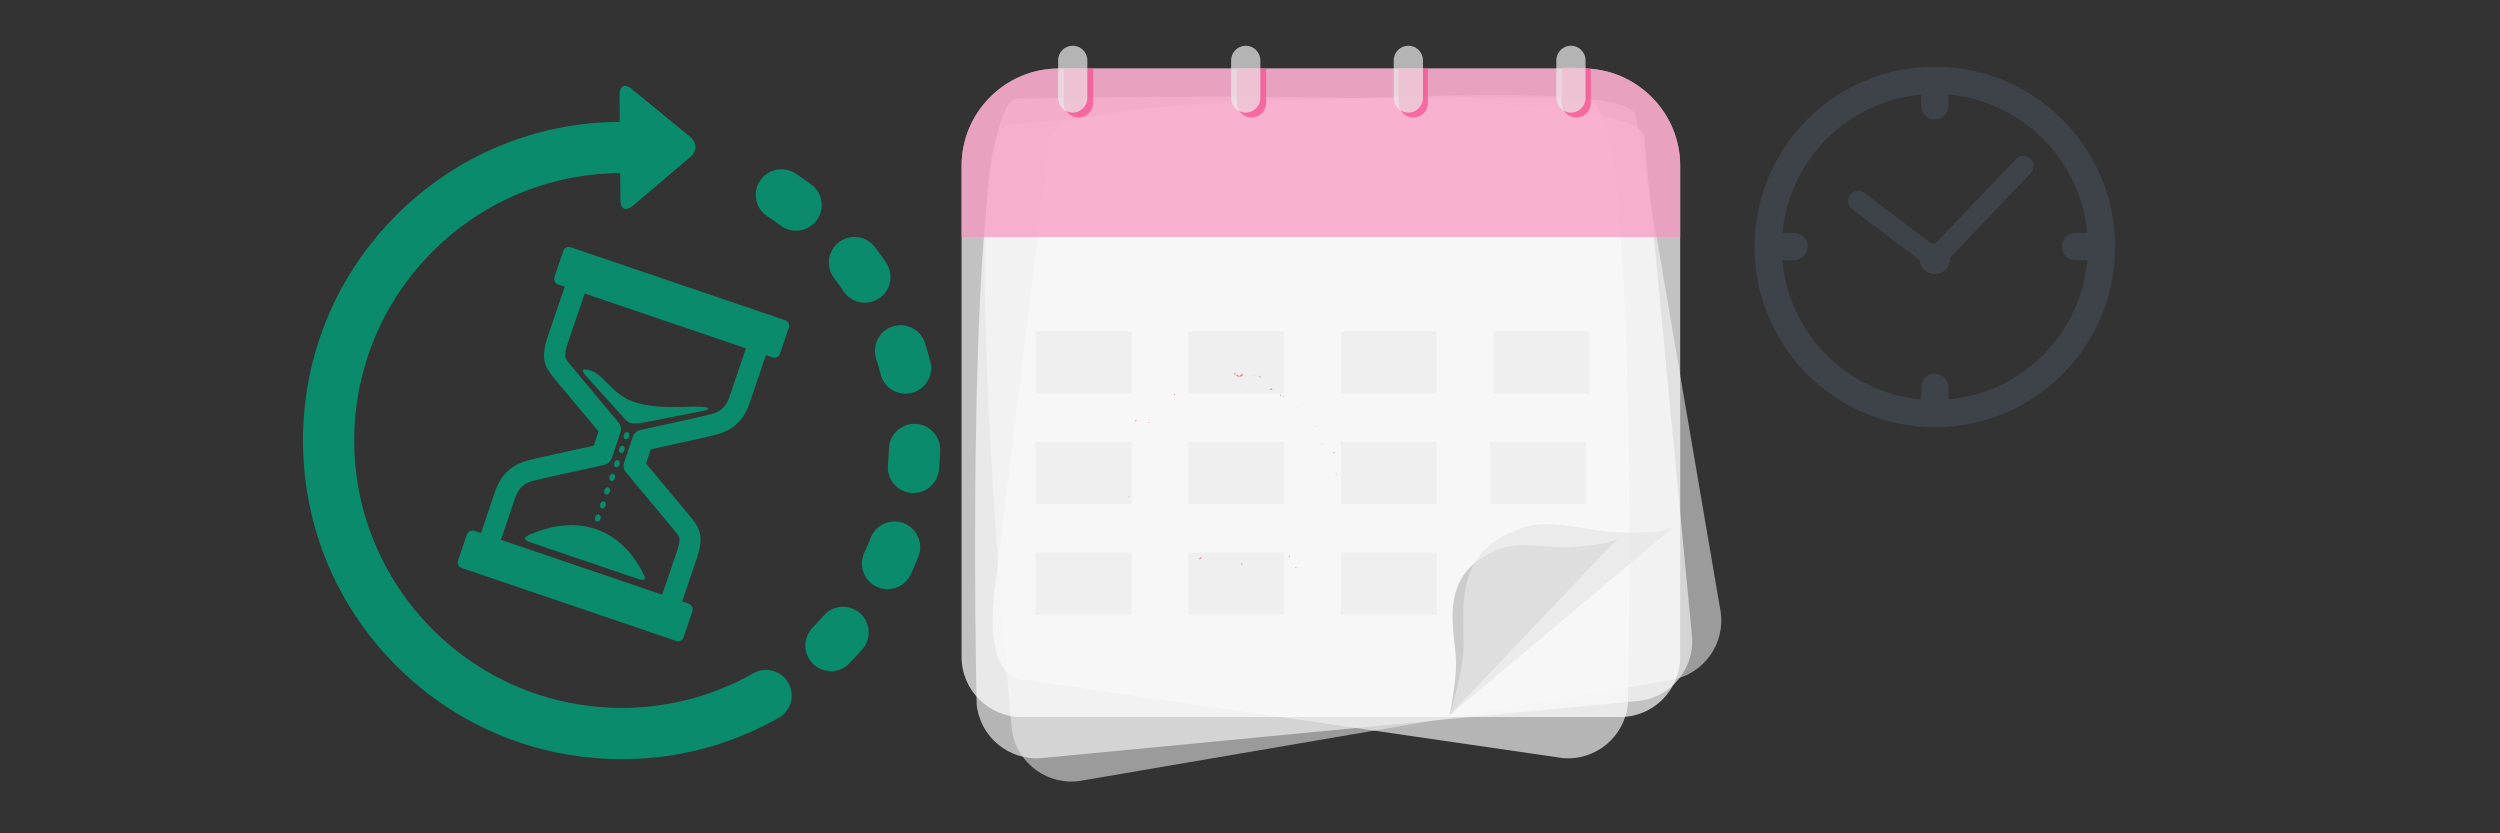 <svg version="1.1" id="Layer_1" xmlns="http://www.w3.org/2000/svg" xmlns:xlink="http://www.w3.org/1999/xlink" viewBox="0 0 300 100" enable-background="new 0 0 300 100" xml:space="preserve">
<rect x="0" y="0" width="300" height="100" fill="#333333" stroke="none"/>
<g opacity="0.8">
	<path fill="#00A27A" d="M86,52.143c0.885-0.257,2.958-0.856,3.922-3.69l1.985-5.838l0.798,0.272
		c0.366,0.124,0.767-0.074,0.891-0.439l1.065-3.132c0.124-0.366-0.074-0.766-0.439-0.89l-25.735-8.75
		c-0.365-0.125-0.767,0.073-0.891,0.438l-1.065,3.132c-0.124,0.365,0.074,0.766,0.439,0.891l0.798,0.271l-2.021,5.944
		c-0.955,2.806-0.323,3.754,0.874,5.188l5.208,6.236l-0.58,1.707c-1.993,0.433-7.2,1.567-7.901,1.771
		c-0.885,0.256-2.958,0.855-3.922,3.689l-1.708,5.026l-0.799-0.271c-0.365-0.124-0.766,0.073-0.891,0.439l-1.064,3.131
		c-0.125,0.366,0.073,0.767,0.438,0.891l25.735,8.75c0.366,0.125,0.766-0.072,0.891-0.438l1.064-3.133
		c0.125-0.365-0.073-0.766-0.438-0.89l-0.798-0.272l1.745-5.133c0.955-2.805,0.324-3.753-0.874-5.187l-5.208-6.236l0.58-1.707
		C80.091,53.479,85.298,52.346,86,52.143z M75.124,56.693l5.663,6.781c0.435,0.521,0.665,0.804,0.727,1.065
		c0.076,0.312-0.025,0.863-0.306,1.688l-1.746,5.133l-19.353-6.58l1.708-5.026c0.54-1.587,1.518-1.869,2.232-2.077
		c0.558-0.16,5.348-1.211,8.432-1.877c0.433-0.095,0.787-0.409,0.929-0.828l1.039-3.057c0.142-0.417,0.056-0.877-0.226-1.216
		l-5.646-6.76l-0.017-0.021c-0.435-0.52-0.666-0.804-0.728-1.064c-0.074-0.312,0.025-0.865,0.306-1.69l2.021-5.944l19.354,6.58
		l-1.985,5.839c-0.539,1.585-1.518,1.869-2.231,2.076c-0.558,0.161-5.348,1.211-8.432,1.878c-0.434,0.094-0.786,0.408-0.929,0.828
		l-1.039,3.056C74.756,55.896,74.842,56.355,75.124,56.693z"/>
	<path fill="#00A27A" d="M76.618,50.793c1.154-0.144,8.161-1.582,8.161-1.582s0.558-0.229-0.136-0.346
		c-1.646-0.278-4.713,0.387-8.074-0.478c-3.361-0.865-4.051-3.836-6.234-4.039c-0.476-0.044-0.544,0.144-0.128,0.626
		c0.415,0.482,4.201,4.667,4.722,5.242C75.448,50.793,75.825,50.891,76.618,50.793z"/>
	<path fill="#00A27A" d="M63.669,64.116c-0.721,0.319-1.109,0.596,0.154,1.024c1.029,0.351,11.334,3.854,12.645,4.3
		c1.309,0.445,0.953-0.171,0.537-0.965c-0.801-1.532-2.489-3.954-5.5-4.978C68.354,62.427,65.275,63.406,63.669,64.116z"/>
	
		<ellipse transform="matrix(0.322 -0.947 0.947 0.322 1.462 106.616)" fill="#00A27A" cx="75.154" cy="52.288" rx="0.432" ry="0.338"/>
	
		<ellipse transform="matrix(0.322 -0.947 0.947 0.322 -0.482 107.203)" fill="#00A27A" cx="74.592" cy="53.938" rx="0.432" ry="0.337"/>
	
		<ellipse transform="matrix(-0.322 0.947 -0.947 -0.322 150.515 3.43)" fill="#00A27A" cx="74.03" cy="55.59" rx="0.432" ry="0.338"/>
	
		<ellipse transform="matrix(-0.322 0.947 -0.947 -0.322 151.336 6.145)" fill="#00A27A" cx="73.469" cy="57.242" rx="0.432" ry="0.338"/>
	
		<ellipse transform="matrix(-0.323 0.947 -0.947 -0.323 152.176 8.889)" fill="#00A27A" cx="72.907" cy="58.894" rx="0.431" ry="0.338"/>
	
		<ellipse transform="matrix(-0.322 0.947 -0.947 -0.322 152.977 11.576)" fill="#00A27A" cx="72.345" cy="60.544" rx="0.432" ry="0.338"/>
	
		<ellipse transform="matrix(-0.322 0.947 -0.947 -0.322 153.756 14.217)" fill="#00A27A" cx="71.784" cy="62.196" rx="0.432" ry="0.337"/>
	<path fill="#00A27A" d="M90.413,80.788c-0.565,0.319-1.147,0.626-1.73,0.91c-0.094,0.047-0.185,0.097-0.273,0.151
		c-0.094,0.033-0.187,0.07-0.279,0.112c-2.53,1.18-5.168,2.011-7.886,2.492c-0.035,0.006-0.07,0.008-0.104,0.013
		c-0.641,0.114-1.292,0.208-1.938,0.281c-0.007,0.002-0.014,0.004-0.021,0.005c-1.185,0.131-2.382,0.197-3.592,0.197
		c-13.953,0-25.853-8.953-30.261-21.415c-0.067-0.19-0.134-0.38-0.197-0.571c-1.057-3.178-1.63-6.573-1.63-10.103
		c0-3.536,0.576-6.94,1.638-10.124c0.023-0.07,0.045-0.139,0.069-0.208c0.063-0.186,0.129-0.37,0.196-0.555
		c0.031-0.086,0.063-0.173,0.095-0.259c3.663-9.86,12.043-17.447,22.385-20.006c0.006-0.001,0.013-0.002,0.02-0.003
		c0.153-0.038,0.307-0.075,0.461-0.11c0.018-0.004,0.034-0.01,0.051-0.014c2.255-0.518,4.602-0.795,7.009-0.808l0.027,3.299
		c0.009,1.024,0.656,1.32,1.437,0.658l6.969-5.908c0.781-0.662,0.772-1.735-0.02-2.384l-7.067-5.79
		c-0.792-0.649-1.434-0.342-1.425,0.683l0.028,3.292c-10.133,0.057-19.65,4.026-26.821,11.197c-0.707,0.707-1.381,1.437-2.024,2.187
		c-0.003,0.005-0.008,0.008-0.012,0.013c-0.024,0.027-0.046,0.056-0.07,0.084c-5.645,6.624-8.826,14.879-9.076,23.637
		c-0.006,0.068-0.014,0.136-0.016,0.205c-0.006,0.291-0.01,0.589-0.01,0.883c0,0.481,0.01,0.97,0.028,1.45
		c0.002,0.057,0.009,0.111,0.015,0.167c0.323,7.979,3.083,15.523,7.923,21.772c0.016,0.021,0.029,0.045,0.046,0.065
		c0.473,0.61,0.973,1.216,1.484,1.797c0.033,0.037,0.069,0.07,0.104,0.105c0.517,0.584,1.051,1.156,1.608,1.712
		c5.677,5.678,12.826,9.349,20.585,10.659c0.023,0.005,0.047,0.01,0.071,0.014c0.017,0.002,0.035,0.004,0.052,0.007
		c2.072,0.343,4.188,0.521,6.329,0.521c5.638,0,11.067-1.2,16.14-3.564c0.11-0.051,0.213-0.108,0.313-0.171
		c0.113-0.039,0.225-0.085,0.335-0.139c0.696-0.341,1.391-0.705,2.066-1.086c1.477-0.838,1.997-2.714,1.16-4.192
		C93.767,80.471,91.891,79.951,90.413,80.788z"/>
	<path fill="#00A27A" d="M101.235,34.965c0.593,0.883,1.565,1.36,2.555,1.36c0.59,0,1.186-0.169,1.712-0.523
		c1.41-0.947,1.785-2.857,0.837-4.267c-0.432-0.643-0.889-1.281-1.36-1.896c-1.032-1.349-2.961-1.606-4.311-0.574
		c-1.349,1.032-1.606,2.962-0.574,4.311C100.489,33.892,100.874,34.426,101.235,34.965z"/>
	<path fill="#00A27A" d="M105.14,43.04c0.198,0.617,0.38,1.25,0.541,1.882c0.354,1.392,1.605,2.316,2.978,2.316
		c0.251,0,0.507-0.032,0.762-0.097c1.645-0.419,2.639-2.093,2.22-3.738c-0.191-0.751-0.408-1.504-0.643-2.239
		c-0.518-1.618-2.249-2.509-3.867-1.991C105.513,39.692,104.622,41.422,105.14,43.04z"/>
	<path fill="#00A27A" d="M103.181,73.561c-1.285-1.112-3.227-0.971-4.337,0.313c-0.425,0.492-0.871,0.977-1.325,1.44
		c-1.187,1.216-1.164,3.162,0.051,4.349c0.598,0.585,1.374,0.876,2.149,0.876c0.799,0,1.597-0.311,2.2-0.926
		c0.54-0.554,1.07-1.131,1.577-1.716C104.606,76.612,104.465,74.671,103.181,73.561z"/>
	<path fill="#00A27A" d="M109.836,50.865c-1.7-0.051-3.115,1.285-3.165,2.981c-0.019,0.651-0.059,1.309-0.118,1.955
		c-0.156,1.691,1.089,3.188,2.78,3.343c0.096,0.009,0.19,0.013,0.285,0.013c1.571,0,2.912-1.198,3.058-2.794
		c0.071-0.771,0.119-1.556,0.142-2.332C112.869,52.333,111.534,50.916,109.836,50.865z"/>
	<path fill="#00A27A" d="M108.469,62.788c-1.583-0.619-3.366,0.16-3.985,1.743c-0.236,0.604-0.496,1.211-0.769,1.801
		c-0.714,1.541-0.043,3.368,1.498,4.083c0.418,0.193,0.858,0.285,1.291,0.285c1.161,0,2.271-0.66,2.792-1.782
		c0.326-0.703,0.633-1.425,0.916-2.145C110.83,65.191,110.05,63.407,108.469,62.788z"/>
	<path fill="#00A27A" d="M97.998,26.44c1.011-1.365,0.723-3.291-0.642-4.301c-0.621-0.46-1.266-0.908-1.915-1.33
		c-1.423-0.926-3.328-0.522-4.254,0.901c-0.925,1.424-0.522,3.328,0.901,4.254c0.546,0.354,1.086,0.73,1.609,1.117
		c0.55,0.407,1.191,0.604,1.828,0.604C96.465,27.685,97.395,27.254,97.998,26.44z"/>
</g>
<path opacity="0.7" fill="#C8C8C8" d="M200.576,81.575l-70.819,12.107c-3.899,0.667-7.635-1.978-8.302-5.878
	c0,0-6.935-71.708-0.612-72.79c0,0,74.386-7.393,75.468-1.07l10.143,59.328C207.121,77.173,204.476,80.908,200.576,81.575z"/>
<path opacity="0.7" fill="#EDEDED" d="M196.562,84.118l-71.52,6.848c-3.938,0.377-7.468-2.536-7.845-6.474
	c0,0-1.625-72.025,4.761-72.637c0,0,74.729-1.883,75.341,4.503l5.736,59.915C203.413,80.211,200.5,83.741,196.562,84.118z"/>
<path opacity="0.7" fill="#EDEDED" d="M122.814,81.55l64.683,9.416c3.938,0.377,7.468-2.536,7.845-6.474
	c0,0,1.624-72.025-4.761-72.637c0,0-63.973-1.634-64.584,4.751l-6.718,54.689C118.902,75.233,118.877,81.173,122.814,81.55z"/>
<path opacity="0.7" fill="#FFFFFF" d="M194.431,86.043h-71.847c-3.956,0-7.193-3.235-7.193-7.191V19.883
	c0-6.415,5.249-11.663,11.663-11.663h62.905c6.415,0,11.663,5.249,11.663,11.663v58.969
	C201.622,82.808,198.386,86.043,194.431,86.043z"/>
<path opacity="0.7" fill="#F995BE" d="M201.622,28.447h-86.231v-8.564c0-6.415,5.249-11.663,11.663-11.663h62.905
	c6.415,0,11.663,5.249,11.663,11.663V28.447z"/>
<path opacity="0.7" fill="#F64B8D" d="M129.423,14.105L129.423,14.105c-0.965,0-1.754-0.79-1.754-1.754V8.22h3.508v4.131
	C131.177,13.316,130.388,14.105,129.423,14.105z"/>
<path opacity="0.7" fill="#F64B8D" d="M150.181,14.105L150.181,14.105c-0.964,0-1.753-0.79-1.753-1.754V8.22h3.508v4.131
	C151.936,13.316,151.146,14.105,150.181,14.105z"/>
<path opacity="0.7" fill="#F64B8D" d="M169.596,14.105L169.596,14.105c-0.964,0-1.754-0.79-1.754-1.754V8.22h3.509v4.131
	C171.351,13.316,170.561,14.105,169.596,14.105z"/>
<path opacity="0.7" fill="#F64B8D" d="M189.147,14.105L189.147,14.105c-0.965,0-1.754-0.79-1.754-1.754c0,0,0-3.829,0-4.131
	c0-0.277,3.508,0.038,3.508,0.038v4.093C190.901,13.316,190.112,14.105,189.147,14.105z"/>
<path opacity="0.7" fill="#EBEBEB" d="M149.489,13.515L149.489,13.515c-0.965,0-1.755-0.79-1.755-1.754V7.239
	c0-0.965,0.79-1.754,1.755-1.754l0,0c0.965,0,1.754,0.789,1.754,1.754v4.522C151.243,12.726,150.454,13.515,149.489,13.515z"/>
<path opacity="0.7" fill="#EBEBEB" d="M169.001,13.515L169.001,13.515c-0.964,0-1.754-0.79-1.754-1.754V7.239
	c0-0.965,0.79-1.754,1.754-1.754l0,0c0.965,0,1.754,0.789,1.754,1.754v4.522C170.755,12.726,169.966,13.515,169.001,13.515z"/>
<path opacity="0.7" fill="#EBEBEB" d="M188.514,13.515L188.514,13.515c-0.965,0-1.755-0.79-1.755-1.754V7.239
	c0-0.965,0.79-1.754,1.755-1.754l0,0c0.964,0,1.754,0.789,1.754,1.754v4.522C190.268,12.726,189.478,13.515,188.514,13.515z"/>
<path opacity="0.7" fill="#BABABA" d="M194.348,64.377L173.95,85.824c0,0,0.772-3.776,0.778-6.148
	c0.003-1.508-0.305-2.821-0.408-4.986c-0.291-6.072,3.226-7.618,4.885-8.518c2.547-1.379,6.722-0.358,9.238-0.521
	C189.507,65.581,193.554,65.403,194.348,64.377z"/>
<path opacity="0.7" fill="#E7E6E6" d="M201.105,63.027L173.95,85.824c0,0,1.351-4.335,1.616-7.113
	c0.169-1.765-0.062-3.34,0.047-5.888c0.309-7.145,4.755-8.556,6.873-9.42c3.247-1.324,8.216,0.347,11.296,0.442
	C195.083,63.886,200.027,64.14,201.105,63.027z"/>
<rect x="124.29" y="39.765" opacity="0.7" fill="#EBEBEB" width="11.503" height="7.458"/>
<rect x="124.29" y="53.038" opacity="0.7" fill="#EBEBEB" width="11.503" height="7.458"/>
<rect x="142.594" y="53.038" opacity="0.7" fill="#EBEBEB" width="11.502" height="7.458"/>
<rect x="160.899" y="53.038" opacity="0.7" fill="#EBEBEB" width="11.502" height="7.458"/>
<rect x="178.85" y="53.038" opacity="0.7" fill="#EBEBEB" width="11.504" height="7.458"/>
<rect x="124.29" y="66.312" opacity="0.7" fill="#EBEBEB" width="11.503" height="7.457"/>
<rect x="142.594" y="66.312" opacity="0.7" fill="#EBEBEB" width="11.502" height="7.457"/>
<rect x="160.899" y="66.312" opacity="0.7" fill="#EBEBEB" width="11.502" height="7.457"/>
<rect x="142.594" y="39.765" opacity="0.7" fill="#EBEBEB" width="11.502" height="7.458"/>
<rect x="160.899" y="39.765" opacity="0.7" fill="#EBEBEB" width="11.502" height="7.458"/>
<rect x="179.204" y="39.765" opacity="0.7" fill="#EBEBEB" width="11.502" height="7.458"/>
<path opacity="0.7" fill="#EBEBEB" d="M128.727,13.515L128.727,13.515c-0.964,0-1.754-0.79-1.754-1.754V7.239
	c0-0.965,0.79-1.754,1.754-1.754l0,0c0.965,0,1.754,0.789,1.754,1.754v4.522C130.481,12.726,129.692,13.515,128.727,13.515z"/>
<g opacity="0.7">
	<g>
		<path fill="#DC4844" d="M148.108,44.81c-0.043,0.056-0.026,0.186,0.091,0.167l0.094-0.216L148.108,44.81z"/>
		<path fill="#DC4844" d="M148.855,45.273c0.071-0.047,0.151-0.11,0.207-0.191c0.055-0.079,0.085-0.174,0.053-0.28
			c-0.081,0.097-0.127,0.123-0.174,0.153c-0.047,0.031-0.097,0.068-0.18,0.188c-0.117,0.016-0.195-0.088-0.169-0.168
			c-0.022,0.027-0.066,0.01-0.114,0.005c-0.048-0.005-0.099,0-0.134,0.069c0.14,0.176,0.322,0.202,0.535,0.079
			C148.916,45.18,148.869,45.234,148.855,45.273z"/>
		<path fill="#DC4844" d="M157.771,51.047l-0.018-0.071C157.753,51,157.759,51.023,157.771,51.047z"/>
		<path fill="#DC4844" d="M159.596,57.365c-0.007-0.05-0.029-0.071-0.05-0.072C159.562,57.339,159.578,57.377,159.596,57.365z"/>
		<path fill="#DC4844" d="M159.331,58.482c0.008-0.023,0.013-0.044,0.019-0.064C159.328,58.441,159.315,58.467,159.331,58.482z"/>
		<path fill="#DC4844" d="M157.771,51.047c0,0,0.01,0.048,0.021,0.094c0.008,0.048,0.017,0.095,0.017,0.095
			C157.878,51.207,157.808,51.129,157.771,51.047z"/>
		<path fill="#DC4844" d="M150.487,45.01c-0.042,0.001-0.079,0.014-0.114,0.034c0.033-0.003,0.066-0.003,0.101-0.002
			C150.478,45.031,150.48,45.021,150.487,45.01z"/>
		<path fill="#DC4844" d="M155.734,48.946l-0.039-0.036c-0.029,0.007-0.061,0.021-0.095,0.037c0,0,0.034,0,0.067-0.001
			C155.701,48.946,155.734,48.946,155.734,48.946z"/>
		<path fill="#DC4844" d="M153.939,47.625c0.038,0.034,0.153-0.115,0.214-0.174c-0.066,0.049-0.118,0.061-0.163,0.049
			C153.971,47.53,153.954,47.569,153.939,47.625z"/>
		<path fill="#DC4844" d="M150.81,45.878c0,0-0.017,0.001-0.034,0.003c-0.017,0.002-0.035,0.004-0.035,0.004
			C150.759,45.882,150.788,45.882,150.81,45.878z"/>
		<path fill="#DC4844" d="M156.808,50.125c-0.019,0.021-0.033,0.043-0.038,0.059C156.787,50.168,156.8,50.147,156.808,50.125z"/>
		<path fill="#DC4844" d="M146.961,46.101c-0.001,0.014,0.002,0.021,0.002,0.034C146.976,46.115,146.979,46.101,146.961,46.101z"/>
		<path fill="#DC4844" d="M149.718,46.88l-0.037,0.011c-0.001,0.036-0.005,0.071-0.003,0.105L149.718,46.88z"/>
		<path fill="#DC4844" d="M158.798,60.436c0.003-0.003,0.003-0.005,0.006-0.008C158.795,60.372,158.791,60.401,158.798,60.436z"/>
		<path fill="#DC4844" d="M144.116,66.771c0.083,0.107-0.015,0.14-0.102,0.174c-0.086,0.035-0.161,0.075-0.026,0.208
			c-0.005-0.04,0.085-0.091,0.148-0.156C144.199,66.933,144.231,66.856,144.116,66.771z"/>
		<path fill="#DC4844" d="M150.543,45.048c0.032,0.004,0.065,0.011,0.097,0.022C150.598,45.052,150.567,45.046,150.543,45.048z"/>
		<path fill="#DC4844" d="M143.989,67.153v0.002l0.028,0.026C144.005,67.169,143.999,67.163,143.989,67.153z"/>
		<path fill="#DC4844" d="M156.979,64.604c0.032,0.014,0.063,0.014,0.094,0.014C157.058,64.607,157.031,64.602,156.979,64.604z"/>
		<path fill="#DC4844" d="M158.831,61.681l-0.052,0.074C158.808,61.728,158.821,61.703,158.831,61.681z"/>
		<path fill="#DC4844" d="M155.958,66.066c-0.045,0.018-0.074,0.007-0.107,0.065c0.011,0.004,0.02,0.005,0.03,0.006
			C155.882,66.104,155.898,66.076,155.958,66.066z"/>
		<path fill="#DC4844" d="M154.404,67.033c0.015,0.009,0.03,0.014,0.046,0.021c0.016-0.011,0.034-0.022,0.05-0.032L154.404,67.033z"
			/>
		<path fill="#DC4844" d="M140.836,47.333c0.061,0.036,0.106,0.082,0.146,0.129C140.908,47.346,141.185,47.204,140.836,47.333z"/>
		<path fill="#DC4844" d="M150.464,45.113c0.022-0.043,0.045-0.062,0.079-0.065c-0.023-0.003-0.047-0.005-0.069-0.006
			C150.461,45.068,150.454,45.094,150.464,45.113z"/>
		<path fill="#DC4844" d="M156.838,67.26c0,0-0.074,0.05-0.148,0.1c-0.036,0.024-0.073,0.051-0.102,0.068s-0.047,0.029-0.047,0.029
			C156.633,67.414,156.738,67.338,156.838,67.26z"/>
		<path fill="#DC4844" d="M133.648,59.237l-0.043-0.069C133.609,59.198,133.622,59.224,133.648,59.237z"/>
		<path fill="#DC4844" d="M155.664,68.061c-0.089-0.027-0.166-0.029-0.239-0.019c-0.006,0.02-0.016,0.039-0.014,0.063
			L155.664,68.061z"/>
		<path fill="#DC4844" d="M140.983,47.464c0,0-0.001-0.002-0.001-0.002S140.983,47.463,140.983,47.464z"/>
		<path fill="#DC4844" d="M136.579,50.125c-0.001-0.001-0.001-0.003-0.002-0.003c0.044-0.046,0.082-0.085,0.106-0.109
			C136.661,50.034,136.631,50.067,136.579,50.125z M136.132,50.554c0.059-0.048,0.125-0.115,0.197-0.184
			c0.061,0.032,0.089,0.096,0.043,0.136c-0.003-0.027-0.038-0.022-0.083-0.007S136.184,50.541,136.132,50.554z M137.917,50.701
			c-0.051,0.075-0.096,0.065-0.13,0.043c0.03-0.029,0.062-0.064,0.104-0.113c-0.002-0.007-0.003-0.017-0.006-0.025
			C137.901,50.639,137.914,50.671,137.917,50.701z"/>
		<path fill="#DC4844" d="M137.891,50.41c0.007-0.011,0.008-0.021,0.021-0.034c-0.025-0.002-0.048-0.002-0.068-0.001
			c0.003,0.023,0.006,0.045,0.011,0.066C137.867,50.431,137.879,50.42,137.891,50.41z"/>
		<path fill="#DC4844" d="M157.751,50.963l0.003,0.012c0.001-0.012,0.001-0.024,0.009-0.036
			C157.759,50.951,157.754,50.955,157.751,50.963z"/>
		<polygon fill="#DC4844" points="133.395,58.564 133.442,58.554 133.39,58.507 		"/>
		<path fill="#DC4844" d="M156.069,48.101c0.006-0.017,0.008-0.038-0.002-0.065C156.061,48.046,156.063,48.071,156.069,48.101z"/>
		<path fill="#DC4844" d="M154.951,47.178l-0.132-0.171C154.871,47.089,154.915,47.14,154.951,47.178z"/>
		<path fill="#DC4844" d="M154.056,46.5c-0.028,0.021-0.044,0.041-0.059,0.059c0.001,0.001,0.001,0.001,0.001,0.002L154.056,46.5z"
			/>
		<path fill="#DC4844" d="M160.045,62.017c-0.004,0.016-0.006,0.03-0.006,0.045C160.039,62.172,160.049,62.1,160.045,62.017z"/>
		<path fill="#DC4844" d="M160.276,56.72c0.038,0.053,0.076,0.104,0.102,0.162C160.385,56.787,160.383,56.714,160.276,56.72z"/>
		<path fill="#DC4844" d="M156.87,67.237c-0.001-0.001-0.001-0.001-0.001-0.003c-0.011,0.009-0.021,0.017-0.031,0.025L156.87,67.237
			z"/>
		<path fill="#DC4844" d="M160.386,57.126c0.033-0.095,0.023-0.174-0.008-0.244C160.371,56.959,160.354,57.051,160.386,57.126z"/>
		<path fill="#DC4844" d="M149.498,44.801l-0.053-0.016c-0.001,0.012-0.006,0.021-0.011,0.029L149.498,44.801z"/>
		<path fill="#DC4844" d="M149.435,44.814l-0.063,0.012C149.399,44.831,149.424,44.834,149.435,44.814z"/>
		<path fill="#DC4844" d="M149.239,44.857c0,0,0.033-0.008,0.065-0.016c0.017-0.003,0.034-0.007,0.046-0.011
			c0.013-0.002,0.021-0.004,0.021-0.004C149.328,44.82,149.275,44.809,149.239,44.857z"/>
		<path fill="#DC4844" d="M150.942,45.197l0.034-0.061C150.965,45.147,150.953,45.167,150.942,45.197z"/>
		<path fill="#DC4844" d="M151.383,45.306c-0.099-0.046-0.219-0.216-0.377-0.219l-0.029,0.049c0.049-0.04,0.118,0.024,0.191,0.086
			C151.24,45.285,151.316,45.345,151.383,45.306z"/>
		<path fill="#DC4844" d="M152.777,46.757c0,0-0.074-0.05-0.149-0.101c-0.037-0.026-0.075-0.049-0.104-0.067
			c-0.029-0.019-0.048-0.03-0.048-0.03c0.027,0.091,0.062,0.212-0.093,0.165c0.08,0.093,0.119,0.128,0.137,0.133
			c0.021,0.004,0.021-0.024,0.024-0.058C152.554,46.732,152.573,46.645,152.777,46.757z"/>
		<path fill="#DC4844" d="M153.696,47.366c-0.18-0.067-0.051,0.093-0.081,0.123C153.751,47.492,153.785,47.494,153.696,47.366z"/>
		<path fill="#DC4844" d="M158.766,53.219l-0.166,0.045C158.675,53.39,158.663,53.242,158.766,53.219z"/>
		<polygon fill="#DC4844" points="160.083,54.438 160.146,54.264 159.977,54.233 		"/>
		<polygon fill="#DC4844" points="159.083,55.583 159.049,55.527 159.149,55.75 		"/>
		<path fill="#DC4844" d="M154.625,66.747l0.133,0.17c0.034-0.036,0.026-0.113-0.002-0.16c-0.015-0.024-0.033-0.042-0.056-0.046
			C154.679,66.707,154.653,66.717,154.625,66.747z"/>
		<path fill="#DC4844" d="M149.158,67.756c-0.06-0.107-0.219-0.181-0.324-0.083C148.964,67.695,149.091,67.78,149.158,67.756z"/>
		<polygon fill="#DC4844" points="135.443,59.621 135.545,59.698 135.421,59.525 		"/>
	</g>
</g>
<g>
	<path fill="#3E4349" d="M232.18,8.004c-11.948,0-21.633,9.684-21.633,21.633c0,11.948,9.685,21.633,21.633,21.633
		s21.633-9.685,21.633-21.633C253.812,17.688,244.128,8.004,232.18,8.004z M233.812,47.929v-1.455c0-0.903-0.73-1.633-1.633-1.633
		s-1.633,0.73-1.633,1.633v1.455c-8.844-0.783-15.903-7.859-16.661-16.709h1.406c0.901,0,1.633-0.73,1.633-1.633
		c0-0.902-0.731-1.632-1.633-1.632h-1.399c0.805-8.803,7.845-15.827,16.654-16.607v1.352c0,0.903,0.73,1.633,1.633,1.633
		s1.633-0.73,1.633-1.633v-1.352c8.81,0.78,15.851,7.804,16.654,16.607h-1.399c-0.902,0-1.633,0.73-1.633,1.632
		c0,0.903,0.73,1.633,1.633,1.633h1.407C249.716,40.07,242.656,47.146,233.812,47.929z"/>
	<path fill="#3E4349" d="M241.906,19.098l-9.671,10.134c-0.019,0-0.038-0.003-0.056-0.003c-0.121,0-0.239,0.013-0.354,0.035
		l-8.094-6.116c-0.536-0.402-1.305-0.3-1.712,0.243c-0.408,0.536-0.304,1.307,0.239,1.715l8.091,6.114
		c0.078,0.942,0.867,1.683,1.829,1.683c1.015,0,1.837-0.823,1.837-1.836c0-0.049-0.004-0.096-0.007-0.144l9.669-10.134
		c0.466-0.491,0.449-1.263-0.042-1.731C243.149,18.588,242.374,18.61,241.906,19.098z"/>
</g>
</svg>

